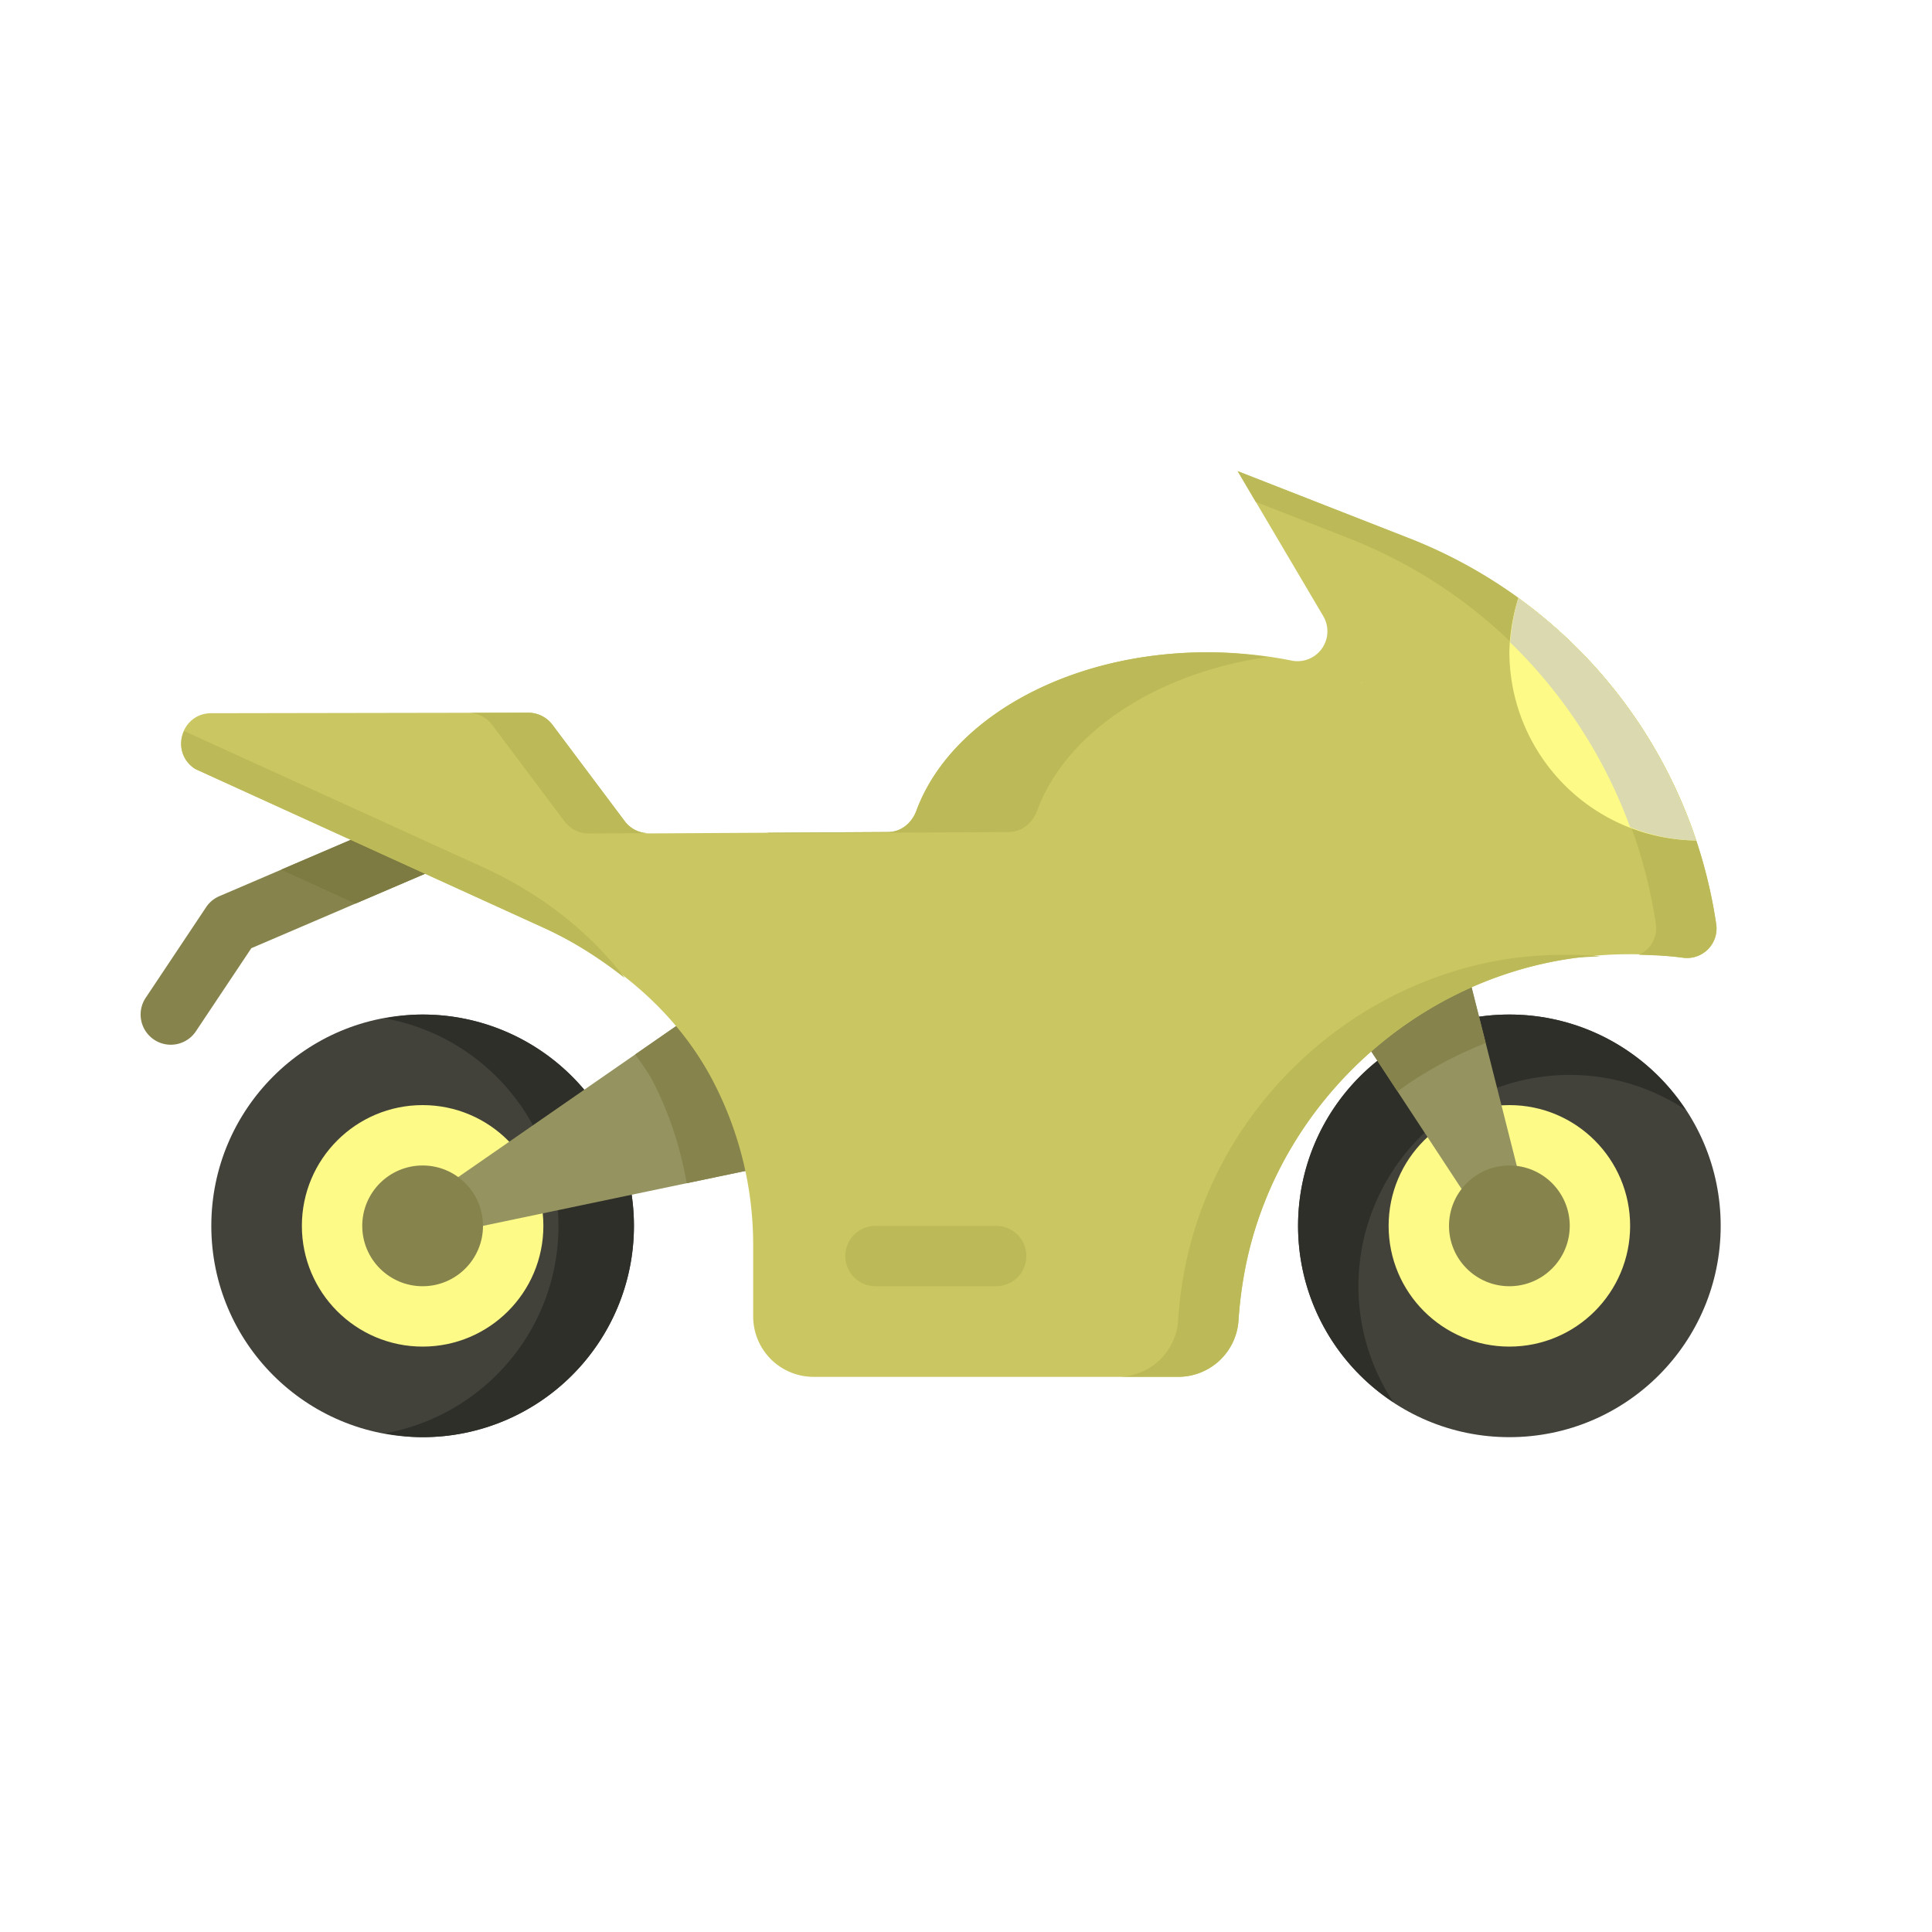 <svg xmlns="http://www.w3.org/2000/svg" viewBox="0 0 32 32" id="Bike">
  <path fill="#86844c" d="M2.829 17.304a.5.5 0 0 1-.416-.777l1-1.5a.5.5 0 0 1 .219-.183l3.342-1.432a.501.501 0 0 1 .394.92l-3.205 1.373-.918 1.376a.5.5 0 0 1-.416.223z" class="color4c6d86 svgShape"></path>
  <path fill="#7d7b41" d="m5.886 14.967 1.482-.635a.501.501 0 0 0-.394-.92l-2.319.993 1.231.562z" class="color41667d svgShape"></path>
  <circle cx="7" cy="20.304" r="3.5" fill="#42423b" class="color3c3b42 svgShape"></circle>
  <path fill="#2f2f2a" d="M7 16.804c-.214 0-.422.026-.625.063 1.634.296 2.875 1.718 2.875 3.437s-1.241 3.141-2.875 3.437c.203.037.411.063.625.063a3.5 3.5 0 1 0 0-7z" class="color2b2a2f svgShape"></path>
  <circle cx="7" cy="20.304" r="2" fill="#fdfa87" class="colord5e5f1 svgShape"></circle>
  <path fill="#959461" d="m8 20.304 5.35-1.12-1.193-2.853-4.569 3.166z" class="color617e95 svgShape"></path>
  <circle cx="7" cy="20.304" r="1" fill="#86844c" class="color4c6d86 svgShape"></circle>
  <path fill="#86844c" d="m12.157 16.331-1.635 1.133c.097.145.205.282.286.438.276.529.461 1.102.566 1.696l1.975-.413-1.192-2.854z" class="color4c6d86 svgShape"></path>
  <circle cx="25" cy="20.304" r="3.5" fill="#42423b" class="color3c3b42 svgShape"></circle>
  <path fill="#2f2f2a" d="M22.5 21.304a3.5 3.5 0 0 1 3.5-3.5c.71 0 1.37.215 1.921.579A3.493 3.493 0 0 0 25 16.804a3.5 3.5 0 0 0-3.5 3.5 3.49 3.49 0 0 0 1.579 2.921 3.473 3.473 0 0 1-.579-1.921z" class="color2b2a2f svgShape"></path>
  <circle cx="25" cy="20.304" r="2" fill="#fdfa87" class="colord5e5f1 svgShape"></circle>
  <path fill="#959461" d="m24.457 20.071-1.963-2.989L24.26 15.9l.974 3.85z" class="color617e95 svgShape"></path>
  <circle cx="25" cy="20.304" r="1" fill="#86844c" class="color4c6d86 svgShape"></circle>
  <path fill="#86844c" d="m24.26 15.9-1.766 1.182.653.995c.447-.33.94-.594 1.46-.801L24.26 15.9z" class="color4c6d86 svgShape"></path>
  <path fill="#cac762" d="M23.339 8.915 20.5 7.804l1.415 2.397a.495.495 0 0 1-.524.74A7.056 7.056 0 0 0 20 10.804c-2.326 0-4.265 1.115-4.821 2.622-.076.205-.252.354-.471.355l-3.955.023a.5.5 0 0 1-.403-.2l-1.2-1.6a.502.502 0 0 0-.401-.2l-5.249.009c-.504 0-.691.66-.263.925l5.762 2.626c1.176.536 2.211 1.393 2.809 2.539.432.827.667 1.757.667 2.718v1.184a1 1 0 0 0 1 1h6.047a1 1 0 0 0 .993-.948c.017-.251.048-.505.094-.76.485-2.695 2.72-4.835 5.431-5.223a6.628 6.628 0 0 1 1.844-.009.489.489 0 0 0 .544-.549 8.142 8.142 0 0 0-5.089-6.401zm-.805 2.398.031-.012.001.002-.032.01z" class="color92ca62 svgShape"></path>
  <path fill="#bcb958" d="m24.565 11.301-.031.012.032-.01zm-5.09 11.503h-2 2.047zm-6.722-9 3.955-.023c.219-.001.395-.15.471-.355.474-1.283 1.954-2.275 3.819-2.544a7.064 7.064 0 0 0-.998-.078c-2.326 0-4.265 1.115-4.821 2.622-.076.205-.252.354-.471.355l-2.003.012c.016.001.031.011.048.011zM8.15 12.005l1.2 1.6a.5.5 0 0 0 .403.2l.976-.006a.498.498 0 0 1-.379-.194l-1.2-1.6a.502.502 0 0 0-.401-.2l-.994.002a.494.494 0 0 1 .395.198zm13.416-.702-.001-.002-.031.012z" class="color71bc58 svgShape"></path>
  <path fill="#bcb958" d="M23.339 8.915 20.5 7.804l.3.509 1.539.602a8.141 8.141 0 0 1 5.088 6.4.482.482 0 0 1-.283.5c.249.006.497.016.738.048a.489.489 0 0 0 .544-.549 8.136 8.136 0 0 0-5.087-6.399zm1.7 6.958c-2.711.388-4.946 2.528-5.431 5.223a6.945 6.945 0 0 0-.094.76 1 1 0 0 1-.993.948h1a1 1 0 0 0 .993-.948c.017-.251.048-.505.094-.76.485-2.695 2.719-4.835 5.431-5.223.157-.023.31-.023.466-.034a6.63 6.63 0 0 0-1.466.034zm-17.04-1.51L3.05 12.108a.489.489 0 0 0 .187.63l5.762 2.626c.485.221.935.51 1.351.837-.606-.797-1.431-1.418-2.351-1.838z" class="color71bc58 svgShape"></path>
  <path fill="#bcb958" stroke="#bcb958" stroke-linecap="round" stroke-linejoin="round" stroke-miterlimit="10" d="M14.5 20.804h2" class="color71bc58 svgShape colorStroke71bc58 svgStroke"></path>
  <path fill="#fdfa87" d="M25.149 9.903a3.201 3.201 0 0 0-.149.901 3.128 3.128 0 0 0 3.094 3.117 8.179 8.179 0 0 0-2.945-4.018z" class="colord5e5f1 svgShape"></path>
  <path fill="#dad9b0" d="M27 13.701c.341.133.707.216 1.093.22a8.174 8.174 0 0 0-2.945-4.018 3.487 3.487 0 0 0-.134.738A8.16 8.16 0 0 1 27 13.701z" class="colorb0c4da svgShape"></path>
</svg>
